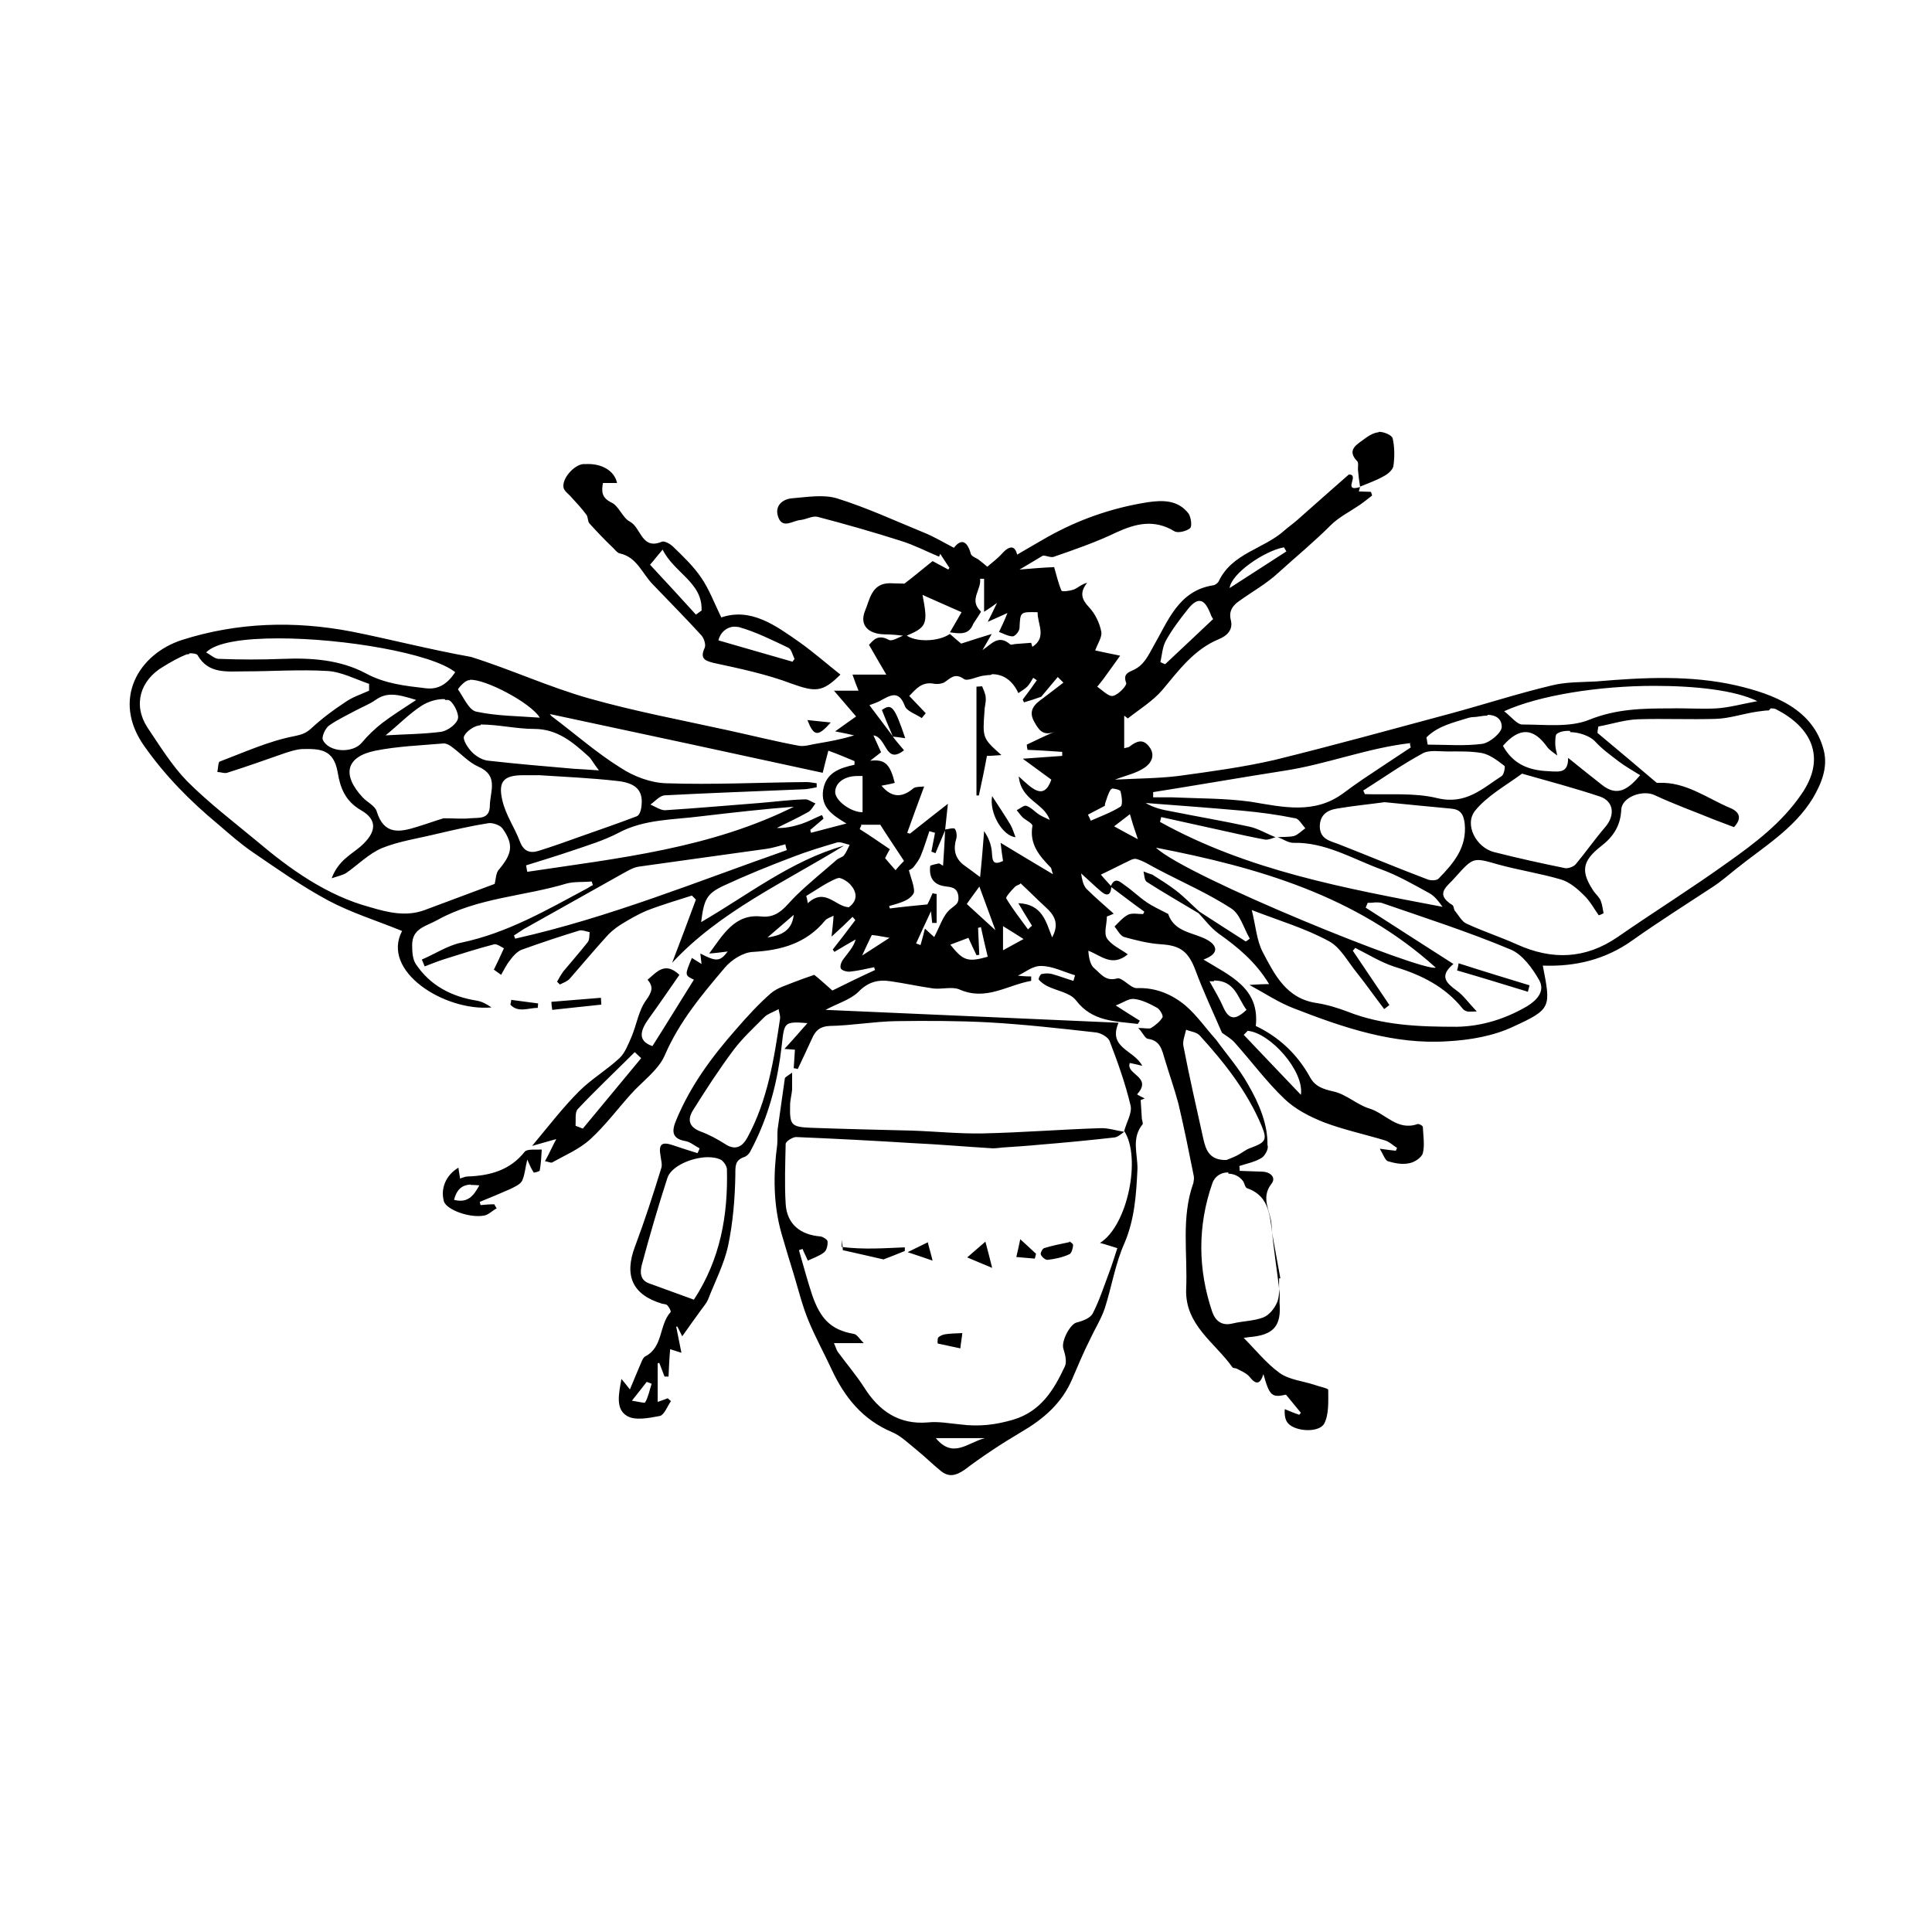 <?xml version="1.0" encoding="UTF-8" standalone="no"?>
<!-- Created with Inkscape (http://www.inkscape.org/) -->
<svg xmlns:dc="http://purl.org/dc/elements/1.1/" xmlns:cc="http://creativecommons.org/ns#" xmlns:rdf="http://www.w3.org/1999/02/22-rdf-syntax-ns#" xmlns:svg="http://www.w3.org/2000/svg" xmlns="http://www.w3.org/2000/svg" version="1.1" width="100%" height="100%" viewBox="0 0 48 48" id="Layer_1" xml:space="preserve">
<defs id="defs47" />
<path d="m 34.25,10.74 c -0.14,0.01 -0.28,0.11 -0.40,0.20 -0.18,0.13 -0.38,0.26 -0.13,0.52 0.04,0.04 0.01,0.15 0.02,0.23 0.01,0.13 0.03,0.27 0.05,0.40 0.19,-0.08 0.40,-0.15 0.59,-0.26 0.10,-0.05 0.23,-0.16 0.24,-0.26 0.03,-0.22 0.03,-0.46 -0.02,-0.68 -0.02,-0.08 -0.23,-0.17 -0.35,-0.16 z m -0.46,1.36 c -7.32e-4,-3.1e-5 -0.00,4.1e-5 -0.00,0 -0.46,0.14 0.01,-0.32 -0.28,-0.31 -0.40,0.35 -0.84,0.74 -1.28,1.13 -0.10,0.09 -0.22,0.17 -0.32,0.26 -0.51,0.46 -1.30,0.56 -1.63,1.26 -0.02,0.04 -0.08,0.09 -0.13,0.10 -0.87,0.13 -1.13,0.89 -1.49,1.51 -0.14,0.25 -0.24,0.48 -0.51,0.60 -0.13,0.06 -0.25,0.10 -0.17,0.32 0.02,0.06 -0.19,0.29 -0.33,0.32 -0.11,0.02 -0.26,-0.14 -0.39,-0.23 0.05,-0.06 0.11,-0.13 0.16,-0.20 0.14,-0.19 0.28,-0.39 0.41,-0.57 -0.25,-0.05 -0.48,-0.10 -0.62,-0.13 0.06,-0.17 0.18,-0.34 0.15,-0.47 -0.04,-0.21 -0.15,-0.44 -0.30,-0.60 -0.18,-0.19 -0.25,-0.36 -0.05,-0.61 -0.14,0.03 -0.23,0.13 -0.34,0.17 -0.09,0.03 -0.29,0.06 -0.30,0.02 -0.08,-0.19 -0.13,-0.41 -0.18,-0.58 -0.25,0.01 -0.51,0.03 -0.86,0.06 0.25,-0.15 0.41,-0.24 0.57,-0.34 0.06,-0.03 0.20,0.06 0.29,0.02 0.52,-0.18 1.04,-0.36 1.54,-0.60 0.48,-0.22 0.94,-0.34 1.45,-0.03 0.08,0.05 0.30,-0.00 0.39,-0.08 0.05,-0.05 0.02,-0.27 -0.04,-0.36 -0.26,-0.34 -0.64,-0.34 -1.03,-0.28 -0.88,0.14 -1.71,0.43 -2.49,0.87 -0.24,0.14 -0.49,0.28 -0.74,0.43 -0.05,-0.22 -0.18,-0.25 -0.39,-0.01 -0.11,0.12 -0.25,0.22 -0.35,0.31 -0.06,-0.05 -0.13,-0.11 -0.21,-0.17 -0.06,-0.05 -0.18,-0.08 -0.20,-0.15 -0.10,-0.36 -0.26,-0.36 -0.42,-0.15 -0.27,-0.14 -0.50,-0.28 -0.75,-0.38 -0.71,-0.29 -1.42,-0.62 -2.16,-0.85 -0.34,-0.10 -0.74,-0.03 -1.11,0.00 -0.25,0.02 -0.45,0.20 -0.34,0.48 0.11,0.28 0.35,0.08 0.54,0.06 0.14,-0.01 0.30,-0.11 0.43,-0.08 0.69,0.18 1.39,0.38 2.08,0.60 0.32,0.10 0.63,0.26 0.94,0.39 0.01,-0.02 0.02,-0.04 0.03,-0.07 0.07,0.11 0.15,0.23 0.23,0.35 -0.01,0.01 -0.02,0.02 -0.03,0.04 -0.13,-0.07 -0.26,-0.14 -0.39,-0.21 -0.25,0.20 -0.50,0.41 -0.70,0.56 -0.15,-0.00 -0.26,-0.01 -0.36,-0.01 -0.46,-0.00 -0.50,0.41 -0.62,0.69 -0.14,0.35 0.08,0.57 0.48,0.58 0.18,0.00 0.36,0.02 0.54,0.04 0.52,-0.22 0.55,-0.29 0.41,-1.02 0.35,0.16 0.66,0.29 0.97,0.43 -0.09,0.16 -0.19,0.33 -0.29,0.50 0.23,0.03 0.47,0.08 0.58,-0.21 0.06,-0.10 0.20,-0.29 0.19,-0.31 -0.31,-0.28 0.02,-0.54 -0.02,-0.81 0.03,-0.00 0.07,-0.00 0.10,-0.00 l 0,0.82 c 0.14,-0.09 0.21,-0.14 0.32,-0.22 -0.07,0.15 -0.13,0.27 -0.23,0.47 0.21,-0.09 0.35,-0.16 0.49,-0.22 -0.08,0.20 -0.14,0.33 -0.21,0.47 0.11,0.04 0.23,0.11 0.34,0.11 0.06,-0.00 0.17,-0.13 0.17,-0.21 0.02,-0.40 0.01,-0.40 0.45,-0.39 -0.01,0.29 0.24,0.62 -0.13,0.86 -0.01,-0.03 -0.02,-0.06 -0.03,-0.10 -0.13,0.01 -0.26,0.02 -0.39,0.03 -0.04,0.00 -0.11,0.03 -0.13,0.01 -0.30,-0.26 -0.47,-0.00 -0.69,0.14 0.06,-0.11 0.13,-0.22 0.23,-0.40 -0.30,0.09 -0.54,0.17 -0.76,0.24 -0.07,-0.06 -0.18,-0.15 -0.28,-0.24 -0.29,0.20 -0.87,0.21 -1.10,0.02 -0.14,0.04 -0.32,0.17 -0.41,0.13 -0.29,-0.16 -0.40,0.02 -0.50,0.12 0.16,0.28 0.30,0.52 0.43,0.74 l -0.84,0 c 0.06,0.17 0.10,0.28 0.15,0.40 l -0.61,0 c 0.20,0.23 0.36,0.42 0.55,0.64 -0.18,0.13 -0.33,0.23 -0.52,0.37 0.21,0.04 0.34,0.07 0.47,0.10 -0.32,0.10 -0.61,0.15 -0.90,0.20 -0.15,0.02 -0.31,0.08 -0.46,0.06 -0.60,-0.11 -1.19,-0.26 -1.79,-0.39 -1.14,-0.25 -2.31,-0.47 -3.44,-0.79 -0.99,-0.28 -1.94,-0.72 -2.93,-1.03 C 10.64,16.13 9.69,15.88 8.73,15.69 7.32,15.42 5.90,15.46 4.52,15.90 3.44,16.25 2.77,17.38 3.58,18.53 c 0.52,0.74 1.14,1.37 1.84,1.95 0.28,0.24 0.56,0.49 0.87,0.70 0.60,0.41 1.21,0.84 1.86,1.19 0.58,0.31 1.23,0.51 1.84,0.76 -0.53,1.00 1.05,2.00 2.22,1.90 -0.11,-0.08 -0.24,-0.15 -0.37,-0.17 -0.62,-0.10 -1.15,-0.37 -1.51,-0.91 -0.08,-0.12 -0.09,-0.31 -0.09,-0.47 0.00,-0.42 0.34,-0.46 0.64,-0.63 1.00,-0.55 2.14,-0.58 3.20,-0.90 0.19,-0.05 0.41,-0.03 0.62,-0.05 0.01,0.03 0.02,0.06 0.03,0.09 -0.04,0.02 -0.08,0.04 -0.12,0.07 -1.01,0.54 -2.00,1.12 -3.15,1.36 -0.34,0.07 -0.65,0.28 -0.98,0.42 0.02,0.05 0.05,0.11 0.07,0.17 0.16,-0.06 0.33,-0.13 0.49,-0.18 0.41,-0.13 0.82,-0.26 1.24,-0.37 0.07,-0.01 0.18,0.07 0.24,0.10 -0.09,0.20 -0.17,0.37 -0.25,0.53 0.06,0.04 0.12,0.09 0.18,0.13 0.07,-0.12 0.13,-0.25 0.22,-0.36 0.07,-0.10 0.17,-0.21 0.28,-0.26 0.47,-0.17 0.95,-0.33 1.44,-0.48 0.07,-0.02 0.17,0.02 0.26,0.04 -0.01,0.08 -0.00,0.19 -0.05,0.25 -0.19,0.24 -0.40,0.48 -0.60,0.72 -0.06,0.08 -0.11,0.17 -0.16,0.26 0.02,0.02 0.04,0.04 0.07,0.07 0.08,-0.04 0.19,-0.08 0.25,-0.15 0.29,-0.33 0.58,-0.68 0.88,-1.01 0.10,-0.12 0.23,-0.23 0.37,-0.32 0.21,-0.13 0.43,-0.26 0.67,-0.36 0.36,-0.14 0.74,-0.25 1.11,-0.37 l 0.10,0.10 c -0.19,0.52 -0.39,1.04 -0.59,1.57 1.19,-1.28 2.79,-2.00 4.27,-2.91 -1.31,0.37 -2.38,1.22 -3.55,1.90 0.07,-0.57 0.14,-0.71 0.57,-0.91 0.56,-0.26 1.13,-0.49 1.71,-0.71 0.36,-0.14 0.73,-0.25 1.10,-0.36 0.09,-0.02 0.21,0.04 0.31,0.06 -0.04,0.08 -0.08,0.18 -0.14,0.26 -0.04,0.05 -0.12,0.06 -0.18,0.11 -0.33,0.29 -0.68,0.57 -1.01,0.89 -0.25,0.24 -0.43,0.57 -0.87,0.52 -0.66,-0.07 -0.95,0.46 -1.29,0.92 0.15,-0.01 0.30,-0.03 0.46,-0.05 -0.19,0.25 -0.28,0.26 -0.68,0.05 0.01,0.10 0.02,0.18 0.03,0.26 -0.08,-0.05 -0.16,-0.10 -0.24,-0.15 -0.18,0.43 -0.18,0.43 0.05,0.54 -0.34,0.54 -0.68,1.10 -1.03,1.65 -0.32,-0.11 -0.35,-0.32 -0.10,-0.67 0.26,-0.36 0.52,-0.74 0.77,-1.10 -0.36,-0.34 -0.56,-0.07 -0.79,0.12 0.15,0.18 0.11,0.30 -0.03,0.50 -0.19,0.25 -0.24,0.61 -0.37,0.92 -0.08,0.18 -0.16,0.40 -0.30,0.53 -0.31,0.29 -0.70,0.52 -1.00,0.82 -0.41,0.41 -0.77,0.88 -1.17,1.36 0.17,-0.05 0.35,-0.10 0.60,-0.17 -0.11,0.21 -0.18,0.37 -0.28,0.55 0.08,0.01 0.15,0.05 0.18,0.03 0.32,-0.18 0.68,-0.33 0.95,-0.58 0.36,-0.33 0.66,-0.73 0.99,-1.10 0.29,-0.33 0.70,-0.61 0.86,-0.99 0.36,-0.83 0.92,-1.50 1.49,-2.17 0.16,-0.19 0.45,-0.38 0.70,-0.39 0.70,-0.04 1.32,-0.21 1.79,-0.78 0.05,-0.06 0.14,-0.08 0.21,-0.12 -0.01,0.17 -0.03,0.33 -0.05,0.52 0.21,-0.19 0.37,-0.34 0.52,-0.49 0.02,0.02 0.05,0.05 0.07,0.08 -0.18,0.24 -0.37,0.49 -0.56,0.73 0.01,0.02 0.03,0.04 0.04,0.06 0.17,-0.10 0.35,-0.21 0.53,-0.31 -0.06,0.20 -0.19,0.33 -0.30,0.48 -0.05,0.06 -0.10,0.18 -0.07,0.24 0.02,0.05 0.15,0.09 0.23,0.08 0.20,-0.02 0.40,-0.07 0.60,-0.11 0.00,0.02 0.01,0.04 0.02,0.07 -0.37,0.17 -0.74,0.35 -1.06,0.51 -0.16,-0.14 -0.32,-0.29 -0.45,-0.39 -0.20,0.07 -0.35,0.12 -0.50,0.18 -0.19,0.08 -0.42,0.14 -0.58,0.28 -0.31,0.27 -0.59,0.58 -0.86,0.89 -0.60,0.68 -1.14,1.41 -1.49,2.26 -0.11,0.26 -0.12,0.46 0.23,0.52 0.12,0.02 0.23,0.12 0.35,0.18 -0.01,0.04 -0.03,0.08 -0.05,0.12 -0.20,-0.06 -0.41,-0.13 -0.62,-0.20 -0.27,-0.09 -0.35,-0.02 -0.30,0.26 0.01,0.10 0.05,0.22 0.02,0.31 -0.20,0.65 -0.41,1.30 -0.65,1.94 -0.28,0.73 -0.07,1.21 0.67,1.43 0.04,0.01 0.10,0.01 0.13,0.04 0.04,0.04 0.10,0.15 0.08,0.17 -0.29,0.32 -0.18,0.87 -0.63,1.10 -0.07,0.04 -0.10,0.17 -0.15,0.27 -0.07,0.17 -0.15,0.36 -0.23,0.55 -0.07,-0.09 -0.12,-0.15 -0.21,-0.26 -0.07,0.38 -0.15,0.75 0.14,0.92 0.20,0.12 0.55,0.05 0.81,0.00 0.11,-0.02 0.19,-0.24 0.28,-0.37 -0.02,-0.02 -0.05,-0.04 -0.08,-0.07 -0.08,0.03 -0.16,0.06 -0.25,0.09 l 0,-0.96 c 0.01,-0.00 0.03,-0.01 0.04,-0.01 0.04,0.11 0.09,0.23 0.13,0.34 0.03,-10e-4 0.07,-0.00 0.10,-0.00 0.01,-0.23 0.02,-0.46 0.04,-0.68 0.07,0.02 0.15,0.05 0.28,0.09 -0.05,-0.25 -0.09,-0.45 -0.13,-0.65 0.01,-10e-4 0.02,-10e-4 0.03,-0.00 0.05,0.10 0.10,0.20 0.12,0.24 0.16,-0.23 0.32,-0.45 0.48,-0.67 0.05,-0.07 0.12,-0.15 0.16,-0.24 0.17,-0.44 0.40,-0.88 0.50,-1.34 0.12,-0.57 0.17,-1.17 0.18,-1.76 0.00,-0.22 -0.01,-0.36 0.21,-0.44 0.07,-0.02 0.14,-0.09 0.17,-0.16 0.38,-0.71 0.61,-1.48 0.73,-2.29 0.13,-0.87 -0.01,-0.94 0.68,-0.88 -0.15,0.17 -0.33,0.38 -0.57,0.64 0.17,0.01 0.23,0.02 0.26,0.02 -0.01,0.17 -0.02,0.32 -0.03,0.46 0.03,0.00 0.07,0.01 0.10,0.02 0.12,-0.25 0.24,-0.51 0.36,-0.77 0.08,-0.18 0.19,-0.29 0.43,-0.30 0.55,-0.01 1.10,-0.11 1.65,-0.12 0.76,-0.01 1.53,-0.01 2.29,0.03 0.89,0.05 1.78,0.15 2.67,0.25 0.12,0.01 0.31,0.11 0.35,0.22 0.20,0.52 0.39,1.05 0.52,1.60 0.04,0.18 -0.10,0.41 -0.16,0.63 0.43,0.65 0.09,2.35 -0.60,2.78 0.15,0.04 0.26,0.08 0.43,0.13 -0.07,0.22 -0.14,0.44 -0.22,0.65 -0.12,0.32 -0.23,0.66 -0.39,0.97 -0.06,0.12 -0.25,0.19 -0.41,0.23 -0.16,0.05 -0.38,0.47 -0.32,0.65 0.04,0.13 0.09,0.31 0.04,0.43 -0.27,0.58 -0.59,1.12 -1.28,1.33 -0.44,0.13 -0.85,0.18 -1.32,0.12 -0.24,-0.02 -0.53,-0.08 -0.81,-0.05 -0.71,0.06 -1.21,-0.28 -1.58,-0.87 -0.20,-0.31 -0.44,-0.59 -0.66,-0.89 -0.03,-0.05 -0.05,-0.12 -0.09,-0.21 l 0.74,0 c -0.11,-0.11 -0.17,-0.22 -0.25,-0.23 -0.58,-0.10 -0.83,-0.39 -1.03,-0.96 -0.12,-0.36 -0.22,-0.74 -0.33,-1.12 0.03,-0.01 0.06,-0.02 0.09,-0.03 0.03,0.08 0.08,0.17 0.13,0.29 0.15,-0.07 0.30,-0.12 0.41,-0.21 0.06,-0.05 0.09,-0.18 0.08,-0.27 -0.00,-0.04 -0.11,-0.11 -0.17,-0.12 -0.51,-0.04 -0.84,-0.31 -0.87,-0.81 -0.03,-0.49 -0.01,-0.99 0.00,-1.49 0.00,-0.06 0.17,-0.17 0.26,-0.17 0.96,0.04 1.92,0.09 2.88,0.15 0.66,0.03 1.33,0.09 2.00,0.13 0.08,0.00 0.16,-0.01 0.25,-0.02 0.30,-0.02 0.61,-0.04 0.92,-0.07 0.62,-0.05 1.24,-0.11 1.86,-0.18 0.08,-0.01 0.16,-0.08 0.24,-0.14 -0.20,-0.03 -0.40,-0.10 -0.60,-0.09 -0.97,0.03 -1.95,0.11 -2.93,0.13 -0.58,0.01 -1.16,-0.05 -1.74,-0.07 -0.83,-0.02 -1.67,-0.04 -2.51,-0.07 -0.50,-0.02 -0.53,-0.07 -0.52,-0.56 0.00,-0.13 0.04,-0.26 0.05,-0.39 0.00,-0.11 0.00,-0.23 0.00,-0.42 -0.11,0.08 -0.17,0.11 -0.18,0.14 -0.06,0.42 -0.12,0.84 -0.18,1.27 -0.01,0.12 0.00,0.26 -0.01,0.38 -0.10,0.74 -0.10,1.49 0.11,2.22 0.10,0.34 0.20,0.68 0.31,1.03 0.11,0.37 0.21,0.77 0.36,1.13 0.17,0.41 0.39,0.81 0.58,1.22 0.32,0.68 0.76,1.23 1.49,1.54 0.22,0.09 0.41,0.28 0.61,0.44 0.21,0.17 0.40,0.36 0.61,0.53 0.19,0.15 0.36,0.12 0.58,-0.03 0.45,-0.34 0.92,-0.65 1.41,-0.94 0.55,-0.32 1.01,-0.71 1.27,-1.32 0.14,-0.33 0.28,-0.66 0.44,-0.98 0.12,-0.26 0.28,-0.51 0.37,-0.78 0.17,-0.53 0.26,-1.11 0.49,-1.62 0.25,-0.59 0.29,-1.20 0.32,-1.83 0.01,-0.37 -0.16,-0.77 0.13,-1.12 0.01,-0.02 -0.01,-0.08 -0.02,-0.13 -0.01,-0.15 -0.02,-0.31 -0.03,-0.47 0.03,-0.01 0.06,-0.02 0.10,-0.04 -0.07,-0.03 -0.14,-0.07 -0.19,-0.10 0.40,-0.44 -0.29,-0.49 -0.18,-0.78 0.06,0.01 0.14,0.03 0.31,0.07 -0.21,-0.40 -0.86,-0.44 -0.59,-1.07 -2.44,-0.11 -4.83,-0.21 -7.28,-0.32 0.30,-0.16 0.61,-0.25 0.81,-0.44 0.24,-0.25 0.49,-0.32 0.81,-0.27 0.35,0.05 0.71,0.13 1.07,0.18 0.21,0.02 0.45,-0.05 0.63,0.02 0.67,0.30 1.20,-0.11 1.79,-0.21 -0.00,-0.03 -0.00,-0.07 -0.00,-0.11 -0.13,-0.00 -0.26,-0.01 -0.33,-0.02 0.16,-0.07 0.37,-0.25 0.58,-0.24 0.28,0.00 0.56,0.15 0.84,0.23 -0.01,0.04 -0.03,0.09 -0.04,0.14 -0.17,-0.05 -0.35,-0.12 -0.53,-0.17 -0.08,-0.02 -0.17,-0.02 -0.26,-0.00 -0.03,0.00 -0.09,0.12 -0.07,0.14 0.05,0.06 0.13,0.12 0.21,0.16 0.24,0.12 0.56,0.16 0.71,0.35 0.41,0.54 0.98,0.52 1.54,0.59 0.01,-0.02 0.03,-0.05 0.05,-0.08 -0.16,-0.10 -0.34,-0.21 -0.60,-0.38 0.19,-0.07 0.33,-0.18 0.46,-0.16 0.19,0.02 0.39,0.12 0.57,0.22 0.07,0.04 0.16,0.20 0.13,0.24 -0.06,0.10 -0.17,0.19 -0.28,0.26 -0.05,0.03 -0.15,0.00 -0.32,0.00 0.12,0.13 0.17,0.26 0.24,0.27 0.31,0.04 0.35,0.28 0.42,0.51 0.11,0.37 0.24,0.73 0.34,1.11 0.14,0.59 0.26,1.19 0.38,1.79 0.01,0.05 0.00,0.12 -0.01,0.17 -0.31,0.86 -0.14,1.76 -0.18,2.64 -0.03,0.89 0.71,1.32 1.15,1.94 0.01,0.02 0.06,0.02 0.10,0.03 0.11,0.06 0.24,0.11 0.32,0.20 0.17,0.22 0.27,0.19 0.35,-0.06 0.15,0.54 0.21,0.59 0.56,0.51 0.12,0.15 0.25,0.30 0.37,0.45 -0.01,0.01 -0.02,0.03 -0.04,0.05 -0.12,-0.04 -0.24,-0.09 -0.36,-0.14 -0.01,0.15 0.01,0.28 0.09,0.36 0.19,0.20 0.76,0.23 0.89,-0.00 0.12,-0.23 0.10,-0.55 0.10,-0.84 0,-0.04 -0.23,-0.08 -0.36,-0.13 -0.28,-0.09 -0.61,-0.12 -0.85,-0.29 -0.33,-0.24 -0.60,-0.58 -0.89,-0.87 0.00,-0.00 0.07,-0.01 0.14,-0.02 0.61,-0.05 0.80,-0.28 0.75,-0.86 -0.00,-0.08 0.01,-0.17 0.00,-0.25 -0.06,-0.56 -0.16,-1.12 -0.20,-1.69 -0.02,-0.33 -0.28,-0.65 -0.00,-1.01 0.12,-0.15 -0.02,-0.29 -0.22,-0.30 -0.19,-0.01 -0.38,-0.01 -0.57,-0.02 -0.00,-0.04 -0.00,-0.08 -0.01,-0.12 0.18,-0.06 0.39,-0.10 0.55,-0.20 0.09,-0.05 0.19,-0.24 0.15,-0.32 C 31.50,27.93 31.28,27.41 31.00,26.93 30.78,26.54 30.48,26.20 30.22,25.84 29.96,25.55 29.74,25.23 29.45,24.98 29.11,24.70 28.71,24.53 28.24,24.55 c -0.16,0.00 -0.36,-0.28 -0.49,-0.24 -0.29,0.08 -0.41,-0.13 -0.56,-0.25 -0.10,-0.08 -0.14,-0.26 -0.15,-0.44 0.33,0.13 0.59,0.41 0.98,0.09 -0.18,-0.13 -0.41,-0.23 -0.52,-0.40 -0.08,-0.13 -0.00,-0.35 -0.00,-0.54 0.05,-0.02 0.11,-0.04 0.17,-0.07 -0.22,-0.20 -0.46,-0.40 -0.68,-0.62 -0.08,-0.09 -0.11,-0.24 -0.13,-0.38 0.17,0.15 0.33,0.31 0.51,0.46 0.15,0.12 0.23,0.06 0.24,-0.12 0.27,0.20 0.54,0.41 0.82,0.61 -0.01,0.02 -0.02,0.04 -0.03,0.06 -0.12,0 -0.26,-0.03 -0.36,0.01 -0.13,0.06 -0.24,0.19 -0.35,0.30 0.07,0.08 0.14,0.23 0.24,0.26 0.29,0.08 0.60,0.16 0.91,0.18 0.49,0.03 0.69,0.18 0.87,0.67 0.19,0.51 0.43,1.02 0.65,1.53 0.11,0.08 0.24,0.15 0.33,0.26 0.41,0.46 0.78,0.96 1.22,1.38 0.27,0.26 0.64,0.45 1.00,0.59 0.48,0.18 0.99,0.29 1.49,0.44 0.11,0.03 0.20,0.12 0.31,0.19 -0.01,0.02 -0.02,0.04 -0.03,0.07 -0.09,-0.01 -0.19,-0.02 -0.40,-0.05 0.09,0.15 0.13,0.28 0.20,0.31 0.17,0.05 0.36,0.09 0.53,0.05 0.13,-0.02 0.31,-0.14 0.34,-0.25 0.05,-0.20 0.01,-0.43 -0.00,-0.65 -0.00,-0.03 -0.10,-0.09 -0.14,-0.07 -0.50,0.17 -0.79,-0.27 -1.19,-0.39 -0.30,-0.09 -0.57,-0.35 -0.88,-0.42 -0.26,-0.06 -0.47,-0.12 -0.60,-0.37 -0.31,-0.56 -0.77,-0.99 -1.34,-1.26 0.10,-0.94 -0.63,-1.24 -1.30,-1.65 0.41,-0.15 0.33,-0.35 0.11,-0.48 -0.34,-0.20 -0.83,-0.18 -0.99,-0.66 -0.00,-0.00 -0.02,-0.00 -0.03,-0.01 -0.17,-0.09 -0.35,-0.17 -0.51,-0.28 -0.19,-0.13 -0.35,-0.29 -0.54,-0.42 -0.11,-0.08 -0.24,-0.21 -0.34,0.02 -0.10,-0.11 -0.21,-0.23 -0.25,-0.28 0.21,-0.10 0.39,-0.19 0.57,-0.28 0.10,-0.04 0.22,-0.13 0.31,-0.11 0.19,0.05 0.36,0.17 0.54,0.26 0.61,0.32 1.25,0.60 1.82,0.97 0.22,0.14 0.31,0.49 0.46,0.75 -0.03,0.02 -0.06,0.05 -0.10,0.07 -0.38,-0.24 -0.76,-0.49 -1.15,-0.74 -0.19,-0.17 -0.38,-0.37 -0.59,-0.53 -0.18,-0.14 -0.38,-0.26 -0.58,-0.39 -0.07,-0.02 -0.15,-0.05 -0.22,-0.08 0.02,0.08 0.02,0.22 0.08,0.26 0.42,0.27 0.86,0.52 1.29,0.78 0.16,0.17 0.30,0.36 0.49,0.50 0.48,0.34 0.93,0.71 1.26,1.26 -0.18,0.00 -0.31,0.01 -0.49,0.02 0.39,0.21 0.73,0.44 1.10,0.58 1.23,0.48 2.49,0.91 3.83,0.82 0.55,-0.03 1.14,-0.13 1.64,-0.37 0.94,-0.43 0.92,-0.48 0.72,-1.51 0.81,0.03 1.56,-0.15 2.23,-0.63 0.65,-0.46 1.33,-0.89 2.00,-1.33 0.20,-0.13 0.38,-0.29 0.57,-0.44 0.67,-0.54 1.44,-0.99 1.91,-1.76 0.21,-0.36 0.38,-0.76 0.27,-1.19 -0.26,-1.02 -1.23,-1.39 -2.17,-1.61 -1.14,-0.26 -2.31,-0.20 -3.48,-0.10 -0.37,0.02 -0.75,0.01 -1.11,0.10 -0.84,0.20 -1.67,0.47 -2.52,0.70 -1.45,0.39 -2.90,0.79 -4.36,1.15 -0.78,0.18 -1.60,0.29 -2.40,0.40 -0.50,0.06 -1.01,0.06 -1.57,0.09 0.29,-0.11 0.54,-0.16 0.74,-0.30 0.15,-0.10 0.28,-0.30 0.11,-0.52 -0.16,-0.21 -0.32,-0.13 -0.49,0 -0.02,0.02 -0.07,0.02 -0.13,0.04 l 0,-0.81 c 0.03,0.02 0.06,0.05 0.09,0.07 0.29,-0.23 0.62,-0.43 0.86,-0.71 0.41,-0.49 0.78,-1.00 1.40,-1.26 0.20,-0.08 0.36,-0.23 0.30,-0.47 -0.06,-0.23 0.05,-0.37 0.21,-0.48 0.32,-0.23 0.68,-0.43 0.97,-0.70 0.43,-0.39 0.88,-0.76 1.30,-1.18 0.20,-0.20 0.48,-0.34 0.73,-0.51 0.10,-0.07 0.20,-0.15 0.30,-0.23 -0.01,-0.03 -0.02,-0.06 -0.03,-0.09 -0.10,-0.00 -0.20,-0.01 -0.30,-0.01 z M 14.56,11.53 c -0.02,10e-4 -0.05,0.00 -0.07,0.00 -0.23,0.02 -0.53,0.36 -0.49,0.58 0.01,0.09 0.14,0.17 0.21,0.26 0.12,0.13 0.25,0.27 0.36,0.42 0.04,0.05 0.03,0.16 0.07,0.21 0.19,0.21 0.39,0.42 0.60,0.62 0.05,0.05 0.10,0.12 0.16,0.13 0.42,0.09 0.55,0.49 0.81,0.76 0.40,0.42 0.82,0.84 1.22,1.28 0.06,0.07 0.11,0.22 0.08,0.30 -0.12,0.26 -0.02,0.32 0.22,0.38 0.65,0.14 1.32,0.28 1.95,0.52 0.57,0.20 0.75,0.22 1.20,-0.23 -0.33,-0.26 -0.66,-0.55 -1.01,-0.80 -0.60,-0.42 -1.21,-0.87 -1.95,-0.62 -0.18,-0.37 -0.30,-0.70 -0.50,-0.99 -0.19,-0.28 -0.45,-0.53 -0.70,-0.77 -0.07,-0.07 -0.22,-0.15 -0.28,-0.12 -0.50,0.21 -0.51,-0.35 -0.79,-0.50 -0.18,-0.09 -0.27,-0.38 -0.45,-0.47 -0.25,-0.12 -0.26,-0.27 -0.22,-0.49 l 0.35,0 c -0.06,-0.30 -0.38,-0.49 -0.77,-0.47 z m 17.34,2.07 c 0.02,0.03 0.04,0.07 0.06,0.10 -0.45,0.29 -0.90,0.58 -1.41,0.91 0.04,-0.36 0.86,-0.92 1.34,-1.01 z m -15.44,0.05 c 0.29,0.59 1.00,0.82 0.97,1.52 -0.04,0.03 -0.09,0.06 -0.14,0.10 -0.37,-0.41 -0.75,-0.82 -1.14,-1.24 0.10,-0.11 0.17,-0.21 0.31,-0.37 z m 13.34,1.28 c 0.10,-0.00 0.18,0.09 0.27,0.31 0.02,0.07 0.07,0.14 0.07,0.14 -0.43,0.41 -0.81,0.76 -1.19,1.12 -0.04,-0.01 -0.08,-0.03 -0.12,-0.05 0.04,-0.18 0.05,-0.38 0.14,-0.54 0.15,-0.27 0.34,-0.52 0.53,-0.76 0.11,-0.14 0.20,-0.21 0.28,-0.22 z m -11.57,0.64 c 0.04,-0.00 0.08,0.00 0.13,0.01 0.42,0.12 0.82,0.32 1.22,0.51 0.08,0.03 0.11,0.18 0.16,0.28 -0.01,0.02 -0.03,0.04 -0.05,0.07 -0.60,-0.17 -1.21,-0.35 -1.84,-0.53 0.04,-0.19 0.20,-0.33 0.38,-0.34 z M 6.92,15.86 c 1.62,-2.97e-4 3.80,0.37 4.39,0.84 -0.18,0.27 -0.40,0.44 -0.73,0.40 -0.51,-0.06 -1.01,-0.11 -1.49,-0.37 -0.64,-0.34 -1.35,-0.39 -2.08,-0.36 -0.51,0.02 -1.03,0.02 -1.55,0.00 C 5.34,16.38 5.24,16.27 5.12,16.21 5.36,15.96 6.06,15.86 6.92,15.86 z m -2.21,0.37 c 0.08,-0.00 0.18,0.01 0.20,0.05 0.27,0.47 0.73,0.40 1.16,0.40 0.68,0.00 1.37,-0.05 2.06,-0.01 0.35,0.02 0.69,0.20 1.04,0.32 -0.00,0.05 -0.00,0.11 -0.00,0.17 -0.20,0.09 -0.42,0.16 -0.60,0.29 -0.29,0.19 -0.57,0.40 -0.83,0.64 -0.13,0.12 -0.23,0.16 -0.43,0.20 -0.63,0.12 -1.24,0.40 -1.85,0.63 -0.04,0.01 -0.04,0.16 -0.06,0.26 0.08,0.00 0.17,0.04 0.24,0.02 0.48,-0.15 0.95,-0.32 1.44,-0.49 0.13,-0.04 0.27,-0.09 0.42,-0.10 0.45,-0.01 0.79,-0.00 0.89,0.58 0.06,0.37 0.18,0.71 0.58,0.94 0.42,0.24 0.38,0.55 0.00,0.89 -0.24,0.21 -0.56,0.35 -0.73,0.80 0.18,-0.06 0.28,-0.08 0.36,-0.13 0.29,-0.20 0.56,-0.48 0.89,-0.62 0.42,-0.17 0.90,-0.24 1.35,-0.35 0.43,-0.10 0.86,-0.20 1.30,-0.27 0.11,-0.01 0.29,0.05 0.35,0.14 0.28,0.40 0.23,0.63 -0.10,1.02 -0.07,0.08 -0.07,0.23 -0.10,0.35 -0.56,0.21 -1.15,0.43 -1.74,0.65 -0.46,0.17 -0.91,0.06 -1.35,-0.07 C 8.12,22.25 7.21,21.60 6.36,20.88 5.78,20.40 5.18,19.94 4.65,19.41 4.27,19.02 3.97,18.53 3.66,18.07 3.30,17.51 3.48,16.90 4.06,16.56 c 0.18,-0.11 0.37,-0.22 0.57,-0.30 0.01,-0.00 0.04,-0.01 0.07,-0.01 z m 19.94,0.52 c 0.28,0.00 0.51,0.16 0.65,0.47 0.07,-0.05 0.16,-0.10 0.22,-0.16 0.06,-0.06 0.10,-0.14 0.15,-0.22 0.03,0.02 0.06,0.04 0.09,0.06 -0.11,0.16 -0.23,0.32 -0.35,0.48 0.01,0.02 0.02,0.05 0.03,0.07 0.14,-0.04 0.29,-0.09 0.43,-0.14 0.13,-0.16 0.27,-0.32 0.41,-0.49 0.04,0.04 0.09,0.09 0.14,0.14 -0.17,0.13 -0.34,0.26 -0.51,0.39 -0.20,0.14 -0.38,0.30 -0.21,0.59 0.10,0.18 0.21,0.36 0.50,0.24 -0.23,0.10 -0.46,0.21 -0.69,0.32 0.00,0.04 0.01,0.09 0.02,0.13 0.28,0.01 0.57,0.03 0.86,0.05 0.00,0.03 9.75e-4,0.07 0.00,0.10 -0.29,0.02 -0.58,0.04 -0.98,0.07 0.27,0.20 0.49,0.36 0.71,0.52 -0.19,0.54 -0.49,0.21 -0.81,-0.08 0.06,0.60 0.62,0.65 0.77,1.08 -0.08,-0.04 -0.18,-0.08 -0.26,-0.13 -0.11,-0.07 -0.20,-0.18 -0.32,-0.22 -0.06,-0.02 -0.16,0.07 -0.24,0.11 0.05,0.06 0.10,0.13 0.15,0.18 0.08,0.07 0.25,0.15 0.24,0.21 -0.08,0.46 0.18,0.75 0.46,1.04 0.01,0.01 0.01,0.04 0.05,0.16 -0.45,-0.27 -0.84,-0.50 -1.30,-0.78 0.02,0.19 0.04,0.32 0.06,0.45 -0.29,0.14 -0.26,-0.06 -0.28,-0.25 -0.02,-0.17 -0.08,-0.33 -0.19,-0.49 -0.03,0.38 -0.06,0.77 -0.10,1.14 -0.17,-0.13 -0.30,-0.22 -0.42,-0.31 -0.21,-0.17 -0.25,-0.39 -0.17,-0.65 0.02,-0.07 0.00,-0.20 -0.04,-0.24 -0.04,-0.03 -0.16,0.01 -0.24,0.02 -9.14e-4,0.00 -0.00,0.00 -0.00,0.00 -0.01,0.30 -0.03,0.60 -0.05,0.90 -0.03,-0.02 -0.06,-0.04 -0.10,-0.06 -0.07,0.02 -0.22,0.04 -0.22,0.07 -0.03,0.27 0.07,0.46 0.37,0.50 0.14,0.02 0.30,0.02 0.33,0.24 0.02,0.19 -0.06,0.21 -0.19,0.32 -0.19,0.15 -0.27,0.44 -0.41,0.70 -0.10,-0.09 -0.15,-0.13 -0.23,-0.21 -0.04,0.15 -0.07,0.28 -0.11,0.41 -0.03,-0.01 -0.07,-0.03 -0.11,-0.04 0.12,-0.26 0.24,-0.53 0.37,-0.80 0.01,0.09 0.02,0.19 0.03,0.29 0.03,-0.00 0.07,-0.00 0.11,-0.00 l 0,-0.72 c -0.03,-0.00 -0.07,-0.01 -0.10,-0.02 -0.04,0.09 -0.08,0.19 -0.13,0.28 -0.31,0.03 -0.62,0.06 -0.93,0.10 -0.01,-0.01 -0.01,-0.04 -0.02,-0.06 0.14,-0.04 0.30,-0.08 0.43,-0.15 0.08,-0.04 0.19,-0.14 0.19,-0.21 8.53e-4,-0.14 -0.06,-0.28 -0.13,-0.53 0.01,-0.00 0.07,-0.03 0.11,-0.07 0.07,-0.09 0.15,-0.19 0.19,-0.30 0.08,-0.19 0.14,-0.40 0.21,-0.60 0.04,0.01 0.09,0.03 0.14,0.04 -0.03,0.15 -0.06,0.31 -0.09,0.47 0.03,0.01 0.07,0.02 0.10,0.04 0.08,-0.19 0.16,-0.38 0.24,-0.57 1.35e-4,-0.00 -1.36e-4,-0.00 0,-0.00 6.7e-4,-1.03e-4 0.00,1.13e-4 0.00,0 0.02,-0.18 0.04,-0.37 0.07,-0.66 -0.36,0.28 -0.65,0.51 -0.94,0.74 -0.02,-0.00 -0.05,-0.01 -0.07,-0.02 0.13,-0.37 0.27,-0.74 0.42,-1.15 -0.07,0.01 -0.20,-0.00 -0.26,0.04 -0.28,0.24 -0.54,0.25 -0.80,-0.06 0.11,-0.02 0.22,-0.04 0.33,-0.07 -0.12,-0.48 -0.25,-0.59 -0.61,-0.55 0.08,-0.06 0.17,-0.13 0.27,-0.21 -0.05,-0.11 -0.11,-0.24 -0.19,-0.42 0.34,0.05 0.29,0.74 0.76,0.37 -0.09,-0.11 -0.19,-0.22 -0.28,-0.34 0.09,0.01 0.18,0.02 0.31,0.04 -0.27,-0.80 -0.34,-0.87 -0.58,-0.70 0.09,0.23 0.18,0.44 0.27,0.65 -0.19,-0.25 -0.38,-0.51 -0.58,-0.77 0.13,-0.05 0.20,-0.07 0.27,-0.11 0.24,-0.13 0.46,-0.28 0.61,0.13 0.05,0.13 0.27,0.20 0.42,0.30 0.03,-0.04 0.07,-0.08 0.10,-0.12 -0.12,-0.13 -0.25,-0.26 -0.41,-0.43 0.16,-0.16 0.31,-0.37 0.63,-0.30 0.07,0.01 0.16,-6.05e-4 0.23,-0.03 0.15,-0.09 0.26,-0.26 0.50,-0.09 0.08,0.06 0.30,-0.05 0.46,-0.08 0.07,-0.01 0.14,-0.02 0.20,-0.02 z M 11.67,16.89 c 0.38,-0.03 1.53,0.58 1.74,0.94 -0.54,-0.04 -1.07,-0.04 -1.58,-0.15 -0.18,-0.04 -0.31,-0.35 -0.45,-0.55 -0.01,-0.01 0.15,-0.21 0.26,-0.23 0.01,-0.00 0.02,-0.00 0.03,-0.00 z m 29.42,0.15 c 1.05,-0.00 2.02,0.11 2.57,0.38 -0.38,0.07 -0.70,0.16 -1.02,0.18 -0.38,0.02 -0.76,-0.01 -1.15,-0.00 -0.67,0.00 -1.33,0.01 -2.00,0.28 -0.49,0.20 -1.10,0.12 -1.67,0.12 -0.13,-6.06e-4 -0.27,-0.19 -0.45,-0.33 0.88,-0.40 2.37,-0.63 3.73,-0.63 z m -16.68,0.01 -0.15,0.01 0,2.70 c -0.02,-0.00 0.06,0.01 0.06,0.00 0.07,-0.32 0.14,-0.65 0.20,-0.98 0.10,-0.00 0.21,-0.01 0.36,-0.02 -0.47,-0.42 -0.47,-0.42 -0.42,-1.10 0.00,-0.10 0.04,-0.21 0.03,-0.32 -0.00,-0.09 -0.05,-0.19 -0.09,-0.29 z M 9.74,17.26 c 0.17,0.00 0.37,0.06 0.60,0.13 -0.33,0.22 -0.59,0.38 -0.84,0.57 -0.18,0.14 -0.36,0.31 -0.51,0.49 -0.22,0.27 -0.82,0.25 -0.97,-0.07 -0.03,-0.08 0.06,-0.28 0.15,-0.35 0.21,-0.15 0.45,-0.26 0.69,-0.39 0.15,-0.08 0.33,-0.15 0.47,-0.25 0.13,-0.09 0.25,-0.13 0.39,-0.13 z m 1.32,0.13 c 0.02,0.00 0.05,0.00 0.07,0.00 0.11,0.01 0.27,0.32 0.25,0.45 -0.02,0.14 -0.25,0.31 -0.41,0.34 -0.45,0.06 -0.91,0.06 -1.39,0.09 0.33,-0.27 0.59,-0.54 0.90,-0.74 0.16,-0.10 0.38,-0.17 0.57,-0.16 z m 32.93,0.21 c 0.05,6.06e-4 0.11,0.00 0.15,0.03 0.84,0.43 1.26,1.18 0.61,2.11 -0.48,0.70 -1.15,1.21 -1.83,1.69 -0.89,0.64 -1.82,1.22 -2.73,1.85 -0.80,0.55 -1.63,0.58 -2.51,0.18 -0.40,-0.18 -0.83,-0.32 -1.24,-0.51 -0.12,-0.05 -0.20,-0.21 -0.30,-0.33 -0.02,-0.03 -0.02,-0.10 -0.05,-0.13 -0.47,-0.29 -0.12,-0.47 0.07,-0.70 0.45,-0.50 0.44,-0.49 1.07,-0.31 0.51,0.14 1.04,0.22 1.55,0.37 0.21,0.06 0.41,0.23 0.57,0.39 0.15,0.14 0.25,0.33 0.37,0.50 0.04,-0.01 0.08,-0.03 0.12,-0.05 -0.02,-0.10 -0.03,-0.21 -0.07,-0.31 -0.03,-0.08 -0.11,-0.15 -0.17,-0.23 -0.33,-0.49 -0.30,-0.75 0.17,-1.12 0.30,-0.23 0.49,-0.50 0.51,-0.91 0.01,-0.32 0.54,-0.51 0.84,-0.36 0.47,0.22 0.97,0.40 1.46,0.60 0.16,0.06 0.32,0.12 0.50,0.19 0.18,-0.19 0.17,-0.36 -0.08,-0.47 -0.58,-0.24 -1.11,-0.66 -1.79,-0.63 -0.02,6.05e-4 -0.05,-0.00 -0.06,-0.01 -0.48,-0.41 -0.97,-0.82 -1.46,-1.23 0.00,-0.05 0.01,-0.10 0.02,-0.16 0.33,-0.06 0.66,-0.17 0.99,-0.18 0.64,-0.02 1.28,0.01 1.93,-0.01 0.34,-0.01 0.68,-0.13 1.03,-0.18 0.09,-0.01 0.19,-0.03 0.29,-0.03 z m -30.33,0.14 c 2.30,0.49 4.53,0.97 6.78,1.46 0.05,-0.20 0.08,-0.33 0.14,-0.55 0.22,0.08 0.44,0.17 0.65,0.26 -0.00,0.03 -0.00,0.06 -0.00,0.09 -0.36,0.08 -0.71,0.19 -0.78,0.63 -0.06,0.43 0.23,0.62 0.58,0.83 -0.32,0.08 -0.60,0.16 -0.88,0.23 -0.01,-0.02 -0.01,-0.05 -0.02,-0.07 0.11,-0.09 0.22,-0.19 0.33,-0.28 -0.01,-0.03 -0.02,-0.06 -0.04,-0.09 -0.17,0.07 -0.33,0.16 -0.51,0.22 -0.19,0.06 -0.39,0.11 -0.61,0.10 0.26,-0.13 0.52,-0.25 0.77,-0.39 0.08,-0.04 0.13,-0.14 0.19,-0.22 -0.09,-0.03 -0.18,-0.11 -0.27,-0.10 -0.37,0.01 -0.75,0.06 -1.12,0.09 -0.78,0.06 -1.56,0.13 -2.35,0.18 -0.11,0.00 -0.24,-0.09 -0.36,-0.14 0.11,-0.08 0.23,-0.22 0.35,-0.23 1.14,-0.06 2.29,-0.10 3.44,-0.15 0.11,-0.00 0.22,-0.03 0.34,-0.05 -0.00,-0.03 -0.00,-0.07 -0.00,-0.10 -0.08,-0.01 -0.17,-0.03 -0.25,-0.03 -1.16,0.01 -2.33,0.07 -3.49,0.03 -0.38,-0.01 -0.81,-0.17 -1.14,-0.39 -0.58,-0.36 -1.10,-0.82 -1.71,-1.28 z m 23.30,0.02 c 0.19,0.00 0.35,0.09 0.35,0.30 0.00,0.14 -0.29,0.39 -0.48,0.42 -0.44,0.06 -0.90,0.02 -1.36,0.02 -0.01,-0.06 -0.02,-0.12 -0.03,-0.18 0.29,-0.29 0.68,-0.37 1.06,-0.49 0.07,-0.02 0.16,-0.01 0.25,-0.03 0.06,-0.01 0.13,-0.02 0.20,-0.02 z M 20.06,17.89 c 0.16,0.41 0.26,0.42 0.58,0.06 -0.21,-0.02 -0.37,-0.04 -0.58,-0.06 z m -8.12,0.11 c 0.44,0.00 0.89,0.11 1.33,0.11 0.58,-0.00 0.96,0.33 1.35,0.68 0.07,0.06 0.12,0.17 0.26,0.35 -0.27,-0.02 -0.45,-0.03 -0.62,-0.04 -0.70,-0.06 -1.41,-0.12 -2.12,-0.20 -0.14,-0.01 -0.30,-0.10 -0.41,-0.21 -0.10,-0.10 -0.24,-0.31 -0.20,-0.40 0.06,-0.13 0.27,-0.27 0.41,-0.27 z m 27.07,0.19 c 0.23,0.00 0.49,0.10 0.61,0.22 0.17,0.19 0.39,0.35 0.60,0.51 0.16,0.12 0.35,0.23 0.53,0.34 -0.29,0.34 -0.56,0.55 -0.95,0.24 -0.27,-0.21 -0.54,-0.43 -0.84,-0.67 -0.00,0.37 -0.19,0.35 -0.49,0.33 -0.50,-0.02 -0.88,-0.18 -1.13,-0.63 0.41,-0.47 0.76,-0.45 1.10,0.03 0.06,0.08 0.16,0.14 0.25,0.21 -0.02,-0.09 -0.05,-0.19 -0.05,-0.29 -0.00,-0.08 -0.00,-0.20 0.03,-0.24 0.07,-0.06 0.20,-0.09 0.34,-0.08 z m -27.99,0.28 c 0.07,-0.00 0.15,0.04 0.21,0.09 0.22,0.16 0.41,0.38 0.66,0.49 0.50,0.22 0.29,0.60 0.28,0.96 -0.00,0.36 -0.28,0.30 -0.49,0.32 -0.19,0.02 -0.38,0.00 -0.66,0.00 -0.14,0.04 -0.39,0.13 -0.65,0.21 -0.44,0.14 -0.83,0.21 -1.01,-0.38 -0.04,-0.14 -0.24,-0.23 -0.35,-0.35 -0.52,-0.56 -0.42,-1.01 0.32,-1.16 0.55,-0.11 1.13,-0.13 1.70,-0.18 z m 24.01,0.00 c 0.00,0.03 0.01,0.07 0.02,0.10 -0.39,0.26 -0.79,0.52 -1.19,0.79 -0.16,0.11 -0.33,0.23 -0.49,0.35 -0.72,0.53 -1.50,0.34 -2.29,0.21 -0.64,-0.09 -1.30,-0.08 -1.95,-0.11 -0.16,-0.00 -0.32,-0.00 -0.48,-0.00 -0.00,-0.04 -0.00,-0.08 -0.00,-0.13 1.08,-0.17 2.16,-0.36 3.25,-0.53 1.06,-0.16 2.08,-0.57 3.16,-0.69 z m 0.62,0.19 c 0.10,-1.95e-4 0.21,0.01 0.31,0.01 0.29,0.00 0.58,-0.01 0.86,0.04 0.20,0.04 0.39,0.19 0.56,0.32 0.02,0.01 -0.01,0.21 -0.07,0.25 -0.48,0.31 -0.89,0.72 -1.60,0.55 -0.57,-0.14 -1.20,-0.08 -1.80,-0.10 l -0.04,-0.09 c 0.49,-0.31 0.97,-0.65 1.49,-0.93 0.08,-0.04 0.18,-0.05 0.28,-0.05 z m 2.16,0.56 c 0.67,0.19 1.31,0.36 1.94,0.57 0.35,0.12 0.38,0.47 0.13,0.76 -0.25,0.29 -0.48,0.62 -0.73,0.92 -0.05,0.06 -0.18,0.11 -0.26,0.10 -0.59,-0.12 -1.18,-0.25 -1.77,-0.40 -0.44,-0.11 -0.75,-0.68 -0.47,-1.03 0.30,-0.37 0.76,-0.62 1.18,-0.93 z m -24.41,0.04 c 0.63,0.04 1.28,0.07 1.91,0.14 0.51,0.05 0.69,0.25 0.62,0.68 -0.01,0.07 -0.05,0.18 -0.11,0.20 -0.47,0.18 -0.94,0.34 -1.42,0.51 -0.33,0.12 -0.67,0.24 -1.02,0.35 -0.23,0.07 -0.38,-0.00 -0.47,-0.25 -0.13,-0.34 -0.35,-0.65 -0.43,-1.01 -0.11,-0.47 0.04,-0.62 0.52,-0.62 0.13,6.16e-4 0.26,0 0.39,0 5.11e-4,-0.00 0.00,-0.01 0.00,-0.01 z m 7.90,0.02 c 0.04,-1.85e-4 0.08,0.00 0.13,0.00 l 0,0.90 c -0.30,0.00 -0.69,-0.30 -0.68,-0.51 0.01,-0.24 0.25,-0.39 0.55,-0.39 z m 6.33,0.31 c 0.04,-0.00 0.20,0.03 0.21,0.07 0.03,0.12 0.06,0.34 0.00,0.38 -0.22,0.14 -0.49,0.24 -0.74,0.35 -0.02,-0.05 -0.04,-0.09 -0.07,-0.15 0.13,-0.07 0.27,-0.14 0.42,-0.22 0.00,-0.01 3.11e-4,-0.04 0.01,-0.07 0.04,-0.11 0.07,-0.24 0.14,-0.34 0.00,-0.00 0.00,-0.00 0.01,-0.00 z m -2.98,0.18 c -0.08,0.43 0.26,1.00 0.58,1.03 -0.04,-0.10 -0.07,-0.21 -0.12,-0.30 -0.13,-0.22 -0.28,-0.44 -0.46,-0.72 z m 9.75,0.16 c 0.59,0.06 1.12,0.11 1.65,0.16 0.23,0.02 0.31,0.13 0.34,0.37 0.06,0.60 -0.28,0.99 -0.65,1.37 -0.05,0.05 -0.19,0.05 -0.27,0.02 -0.74,-0.28 -1.48,-0.59 -2.22,-0.88 -0.21,-0.08 -0.45,-0.12 -0.46,-0.43 -0.00,-0.29 0.18,-0.41 0.42,-0.45 0.41,-0.07 0.83,-0.11 1.19,-0.16 z m -5.94,0.02 c 0.80,0.06 1.59,0.12 2.39,0.19 0.44,0.04 0.89,0.10 1.33,0.19 0.09,0.01 0.17,0.16 0.25,0.25 -0.09,0.06 -0.18,0.16 -0.28,0.19 -0.13,0.03 -0.27,0.02 -0.41,0.03 0.13,0.04 0.26,0.14 0.39,0.14 0.79,-0.02 1.46,0.39 2.16,0.65 0.42,0.15 0.82,0.38 1.22,0.60 0.13,0.07 0.23,0.20 0.33,0.34 -2.42,-0.46 -4.84,-0.90 -7.02,-2.11 0.01,-0.04 0.02,-0.08 0.03,-0.12 0.54,0.12 1.09,0.24 1.63,0.36 0.31,0.07 0.63,0.14 0.95,0.20 0.08,0.01 0.17,-0.03 0.26,-0.06 -0.21,-0.08 -0.42,-0.21 -0.64,-0.26 -0.64,-0.14 -1.29,-0.25 -1.94,-0.38 -0.23,-0.04 -0.46,-0.09 -0.68,-0.23 z m -8.69,0.07 c -2.10,1.06 -4.40,1.30 -6.67,1.64 -0.01,-0.05 -0.02,-0.11 -0.03,-0.16 0.38,-0.12 0.78,-0.24 1.16,-0.37 0.38,-0.13 0.78,-0.25 1.14,-0.44 0.64,-0.34 1.35,-0.32 2.05,-0.41 0.77,-0.09 1.55,-0.18 2.34,-0.24 z m 8.30,0.20 c 0.05,0.18 0.10,0.34 0.20,0.63 -0.23,-0.12 -0.39,-0.21 -0.59,-0.32 0.16,-0.12 0.27,-0.21 0.39,-0.30 z m -6.68,0.27 0.48,0 c 0.17,0.27 0.36,0.55 0.59,0.90 -0.03,0.03 -0.13,0.13 -0.21,0.23 -0.08,-0.09 -0.16,-0.18 -0.26,-0.30 0.03,-0.06 0.09,-0.18 0.12,-0.22 -0.28,-0.19 -0.51,-0.35 -0.75,-0.50 0.01,-0.03 0.02,-0.06 0.04,-0.09 z m -1.88,0.48 c 0.01,0.05 0.02,0.10 0.04,0.15 -2.23,0.78 -4.42,1.68 -6.75,2.20 -0.01,-0.02 -0.02,-0.05 -0.03,-0.08 0.07,-0.04 0.15,-0.10 0.23,-0.15 0.82,-0.46 1.64,-0.92 2.46,-1.38 0.13,-0.07 0.27,-0.16 0.42,-0.18 1.05,-0.15 2.10,-0.29 3.16,-0.44 0.15,-0.02 0.30,-0.07 0.46,-0.11 z m 9.21,0.09 c 2.53,0.49 4.97,1.19 6.95,2.98 -0.31,0.12 -6.20,-2.26 -6.95,-2.98 z m -7.89,0.75 c 0.08,2.05e-4 0.23,0.09 0.30,0.17 0.15,0.17 0.20,0.38 -0.04,0.56 -0.33,-0.01 -0.59,-0.50 -1.02,-0.10 -0.01,-0.06 -0.02,-0.12 -0.04,-0.18 0.25,-0.15 0.50,-0.33 0.77,-0.44 0.00,-0.00 0.02,-0.00 0.03,-0.00 z m 4.52,0.13 c 0.23,0.21 0.42,0.41 0.62,0.59 0.22,0.20 0.36,0.41 0.17,0.76 -0.15,-0.38 -0.24,-0.83 -0.84,-0.85 0.10,0.17 0.21,0.35 0.34,0.56 -0.00,0.00 -0.05,0.04 -0.10,0.09 -0.18,-0.25 -0.38,-0.50 -0.54,-0.77 -0.02,-0.03 0.12,-0.19 0.20,-0.27 0.04,-0.05 0.12,-0.07 0.15,-0.09 z m -1.02,0.08 c 0.15,0.41 0.27,0.73 0.40,1.09 -0.24,-0.22 -0.45,-0.41 -0.71,-0.65 0.08,-0.12 0.18,-0.25 0.31,-0.43 z m 9.82,0.40 c 0.06,-0.00 0.12,-0.00 0.17,0.01 1.07,0.37 2.16,0.72 3.21,1.16 0.29,0.12 0.54,0.46 0.71,0.76 0.16,0.28 -0.07,0.51 -0.30,0.65 -0.53,0.31 -1.12,0.50 -1.75,0.51 -0.92,0.00 -1.84,-0.03 -2.72,-0.38 -0.24,-0.09 -0.50,-0.17 -0.76,-0.21 -0.75,-0.11 -1.04,-0.70 -1.34,-1.27 -0.15,-0.29 -0.17,-0.64 -0.27,-1.04 0.67,0.26 1.32,0.45 1.91,0.77 0.29,0.15 0.48,0.52 0.71,0.80 0.23,0.29 0.44,0.59 0.67,0.89 0.04,-0.03 0.08,-0.06 0.13,-0.10 -0.30,-0.45 -0.61,-0.90 -0.91,-1.35 0.02,-0.02 0.04,-0.04 0.06,-0.07 0.32,0.16 0.64,0.36 0.98,0.47 0.66,0.20 1.25,0.49 1.69,1.04 0.02,0.03 0.07,0.06 0.12,0.07 0.03,0.01 0.06,0.00 0.23,0.00 -0.21,-0.22 -0.33,-0.40 -0.50,-0.52 -0.26,-0.19 -0.44,-0.36 -0.08,-0.66 -0.74,-0.47 -1.46,-0.94 -2.18,-1.40 l 0.05,-0.12 c 0.05,0 0.12,-0.00 0.18,-0.01 z m -14.43,0.31 c -0.04,0.37 -0.28,0.51 -0.65,0.56 0.23,-0.20 0.44,-0.38 0.65,-0.56 z m 5.20,0.28 c 0.16,0.10 0.31,0.19 0.51,0.32 -0.18,0.10 -0.31,0.17 -0.51,0.28 l 0,-0.61 z m -0.55,0.02 c 0.05,0.24 0.11,0.49 0.17,0.74 -0.50,0.14 -0.61,0.10 -0.93,-0.30 0.14,-0.05 0.29,-0.11 0.45,-0.17 0.06,0.14 0.13,0.28 0.20,0.43 0.02,-0.00 0.05,-0.00 0.07,-0.01 -0.01,-0.22 -0.02,-0.44 -0.03,-0.67 0.01,-0.00 0.03,-0.00 0.05,-0.01 z m -2.71,0.20 c 0.11,0.01 0.22,0.03 0.44,0.07 -0.25,0.16 -0.45,0.29 -0.68,0.44 0.09,-0.20 0.17,-0.37 0.24,-0.51 z m 14.58,0.70 c -0.01,0.06 -0.02,0.12 -0.04,0.18 0.59,0.17 1.17,0.35 1.76,0.53 0.01,-0.05 0.03,-0.10 0.04,-0.16 -0.59,-0.18 -1.18,-0.36 -1.77,-0.55 z m -6.08,0.43 c 0.53,0.00 0.59,0.44 0.81,0.73 -0.23,0.21 -0.41,0.30 -0.57,-0.05 -0.09,-0.21 -0.21,-0.41 -0.35,-0.66 0.04,-0.00 0.07,-0.00 0.11,-0.00 z m -15.23,0.43 -1.23,0.10 c 0.00,0.06 0.01,0.13 0.02,0.20 0.40,-0.04 0.81,-0.09 1.22,-0.13 -0.00,-0.05 -0.01,-0.11 -0.01,-0.17 z m -2.23,0.05 c -0.00,0.04 -0.01,0.08 -0.02,0.12 0.19,0.21 0.45,0.08 0.68,0.08 0.00,-0.03 0.01,-0.07 0.01,-0.11 -0.22,-0.03 -0.45,-0.06 -0.68,-0.09 z m 6.64,0.21 c 0.02,0.12 0.05,0.19 0.04,0.26 -0.15,1.01 -0.31,2.03 -0.81,2.95 -0.12,0.22 -0.29,0.34 -0.56,0.16 -0.19,-0.12 -0.39,-0.23 -0.61,-0.31 -0.28,-0.11 -0.33,-0.29 -0.18,-0.53 0.32,-0.51 0.65,-1.02 1.01,-1.50 0.22,-0.29 0.50,-0.55 0.76,-0.81 0.08,-0.08 0.21,-0.12 0.36,-0.20 z m 10.12,0.53 c 0.12,0.05 0.27,0.06 0.35,0.15 0.61,0.67 1.17,1.38 1.53,2.23 0.15,0.36 0.11,0.42 -0.27,0.56 -0.12,0.04 -0.22,0.13 -0.34,0.19 -0.10,0.05 -0.21,0.09 -0.26,0.11 -0.42,0.01 -0.51,-0.25 -0.57,-0.51 -0.17,-0.77 -0.35,-1.55 -0.50,-2.33 -0.02,-0.12 0.04,-0.27 0.07,-0.40 z m 1.53,0.03 c 0.56,0.04 1.42,1.00 1.33,1.59 -0.50,-0.52 -0.96,-1.01 -1.42,-1.49 0.03,-0.03 0.06,-0.06 0.09,-0.09 z m -15.22,0.53 0.16,0.15 c -0.48,0.58 -0.96,1.16 -1.45,1.75 -0.06,-0.02 -0.12,-0.05 -0.18,-0.07 0.01,-0.14 -0.02,-0.33 0.05,-0.41 0.45,-0.48 0.94,-0.94 1.41,-1.41 z m -2.31,2.42 c -0.14,0.01 -0.35,-0.02 -0.42,0.05 -0.37,0.47 -0.87,0.60 -1.43,0.62 -0.05,0.00 -0.11,0.03 -0.18,0.05 -0.01,-0.09 -0.03,-0.17 -0.04,-0.27 -0.32,0.19 -0.45,0.53 -0.36,0.84 0.06,0.20 0.63,0.42 1.00,0.35 0.11,-0.02 0.20,-0.12 0.31,-0.18 -0.02,-0.03 -0.04,-0.06 -0.06,-0.10 -0.11,0.00 -0.23,0.01 -0.34,0.02 -0.01,-0.02 -0.01,-0.05 -0.02,-0.08 0.25,-0.10 0.51,-0.21 0.76,-0.32 0.10,-0.05 0.24,-0.11 0.29,-0.20 0.07,-0.15 0.08,-0.33 0.13,-0.53 0.06,0.14 0.10,0.23 0.16,0.32 0.00,0.01 0.14,-0.02 0.15,-0.05 0.03,-0.17 0.04,-0.34 0.05,-0.52 z m 4.12,0.19 c 0.13,-0.00 0.25,0.02 0.34,0.07 0.06,0.04 0.13,0.14 0.14,0.22 0.03,1.15 -0.16,2.24 -0.82,3.25 -0.39,-0.14 -0.74,-0.27 -1.10,-0.40 -0.25,-0.08 -0.24,-0.30 -0.19,-0.48 0.19,-0.71 0.40,-1.43 0.63,-2.14 0.09,-0.29 0.59,-0.51 0.99,-0.52 z m 12.94,0.41 c 0.13,0.00 0.27,0.06 0.36,0.18 0.04,0.05 0.05,0.16 0.10,0.18 0.61,0.21 0.56,0.77 0.65,1.25 0.06,0.33 0.12,0.66 0.18,0.99 -0.01,0.00 -0.02,0.00 -0.03,0.00 -0.01,0.19 0.02,0.40 -0.04,0.57 -0.06,0.16 -0.20,0.34 -0.35,0.40 -0.23,0.09 -0.51,0.09 -0.76,0.15 -0.27,0.07 -0.43,-0.06 -0.51,-0.28 -0.36,-1.06 -0.37,-2.14 -0.00,-3.20 0.06,-0.18 0.23,-0.28 0.40,-0.27 z m -18.82,0.28 c 0.06,-0.00 0.13,6.06e-4 0.21,0.01 -0.14,0.25 -0.28,0.45 -0.63,0.36 0.07,-0.27 0.21,-0.37 0.41,-0.38 z m 13.65,1.34 c -0.04,0.20 -0.07,0.32 -0.10,0.45 0.15,0.01 0.30,0.03 0.46,0.04 0.01,-0.04 0.02,-0.08 0.03,-0.12 -0.10,-0.09 -0.21,-0.20 -0.39,-0.36 z m -4.43,0.02 c 0.01,0.14 0.02,0.23 0.02,0.26 0.35,0.08 0.67,0.15 1.01,0.23 0.14,-0.05 0.33,-0.13 0.53,-0.21 0.00,-0.03 0.00,-0.06 0.00,-0.09 C 21.98,31.01 21.46,31.05 20.91,30.98 z m 3.56,0.05 c -0.17,0.15 -0.29,0.25 -0.45,0.39 0.22,0.09 0.37,0.16 0.62,0.26 -0.06,-0.25 -0.11,-0.43 -0.17,-0.66 z m 2.09,0.01 c -0.24,0.05 -0.44,0.09 -0.63,0.15 -0.04,0.01 -0.10,0.13 -0.08,0.16 0.02,0.06 0.12,0.14 0.17,0.13 0.18,-0.02 0.37,-0.06 0.54,-0.14 0.05,-0.02 0.09,-0.15 0.09,-0.23 0.00,-0.04 -0.09,-0.08 -0.09,-0.09 z m -3.53,0.01 c -0.15,0.07 -0.28,0.14 -0.49,0.24 0.27,0.09 0.42,0.14 0.62,0.21 -0.04,-0.17 -0.08,-0.29 -0.12,-0.46 z m 0.87,2.25 c -0.19,0.01 -0.31,0.01 -0.43,0.03 -0.06,0.01 -0.13,0.04 -0.17,0.08 -0.02,0.03 -0.02,0.15 -0.01,0.15 0.18,0.04 0.37,0.08 0.56,0.12 0.01,-0.13 0.04,-0.26 0.05,-0.40 z m -7.85,1.21 c 0.04,0.01 0.08,0.03 0.13,0.05 -0.05,0.15 -0.08,0.32 -0.16,0.46 -0.01,0.03 -0.19,-0.02 -0.33,-0.04 0.15,-0.19 0.26,-0.33 0.37,-0.47 z m 7.19,1.40 1.22,0 c -0.43,0.11 -0.79,0.52 -1.22,0 z" />
</svg>

